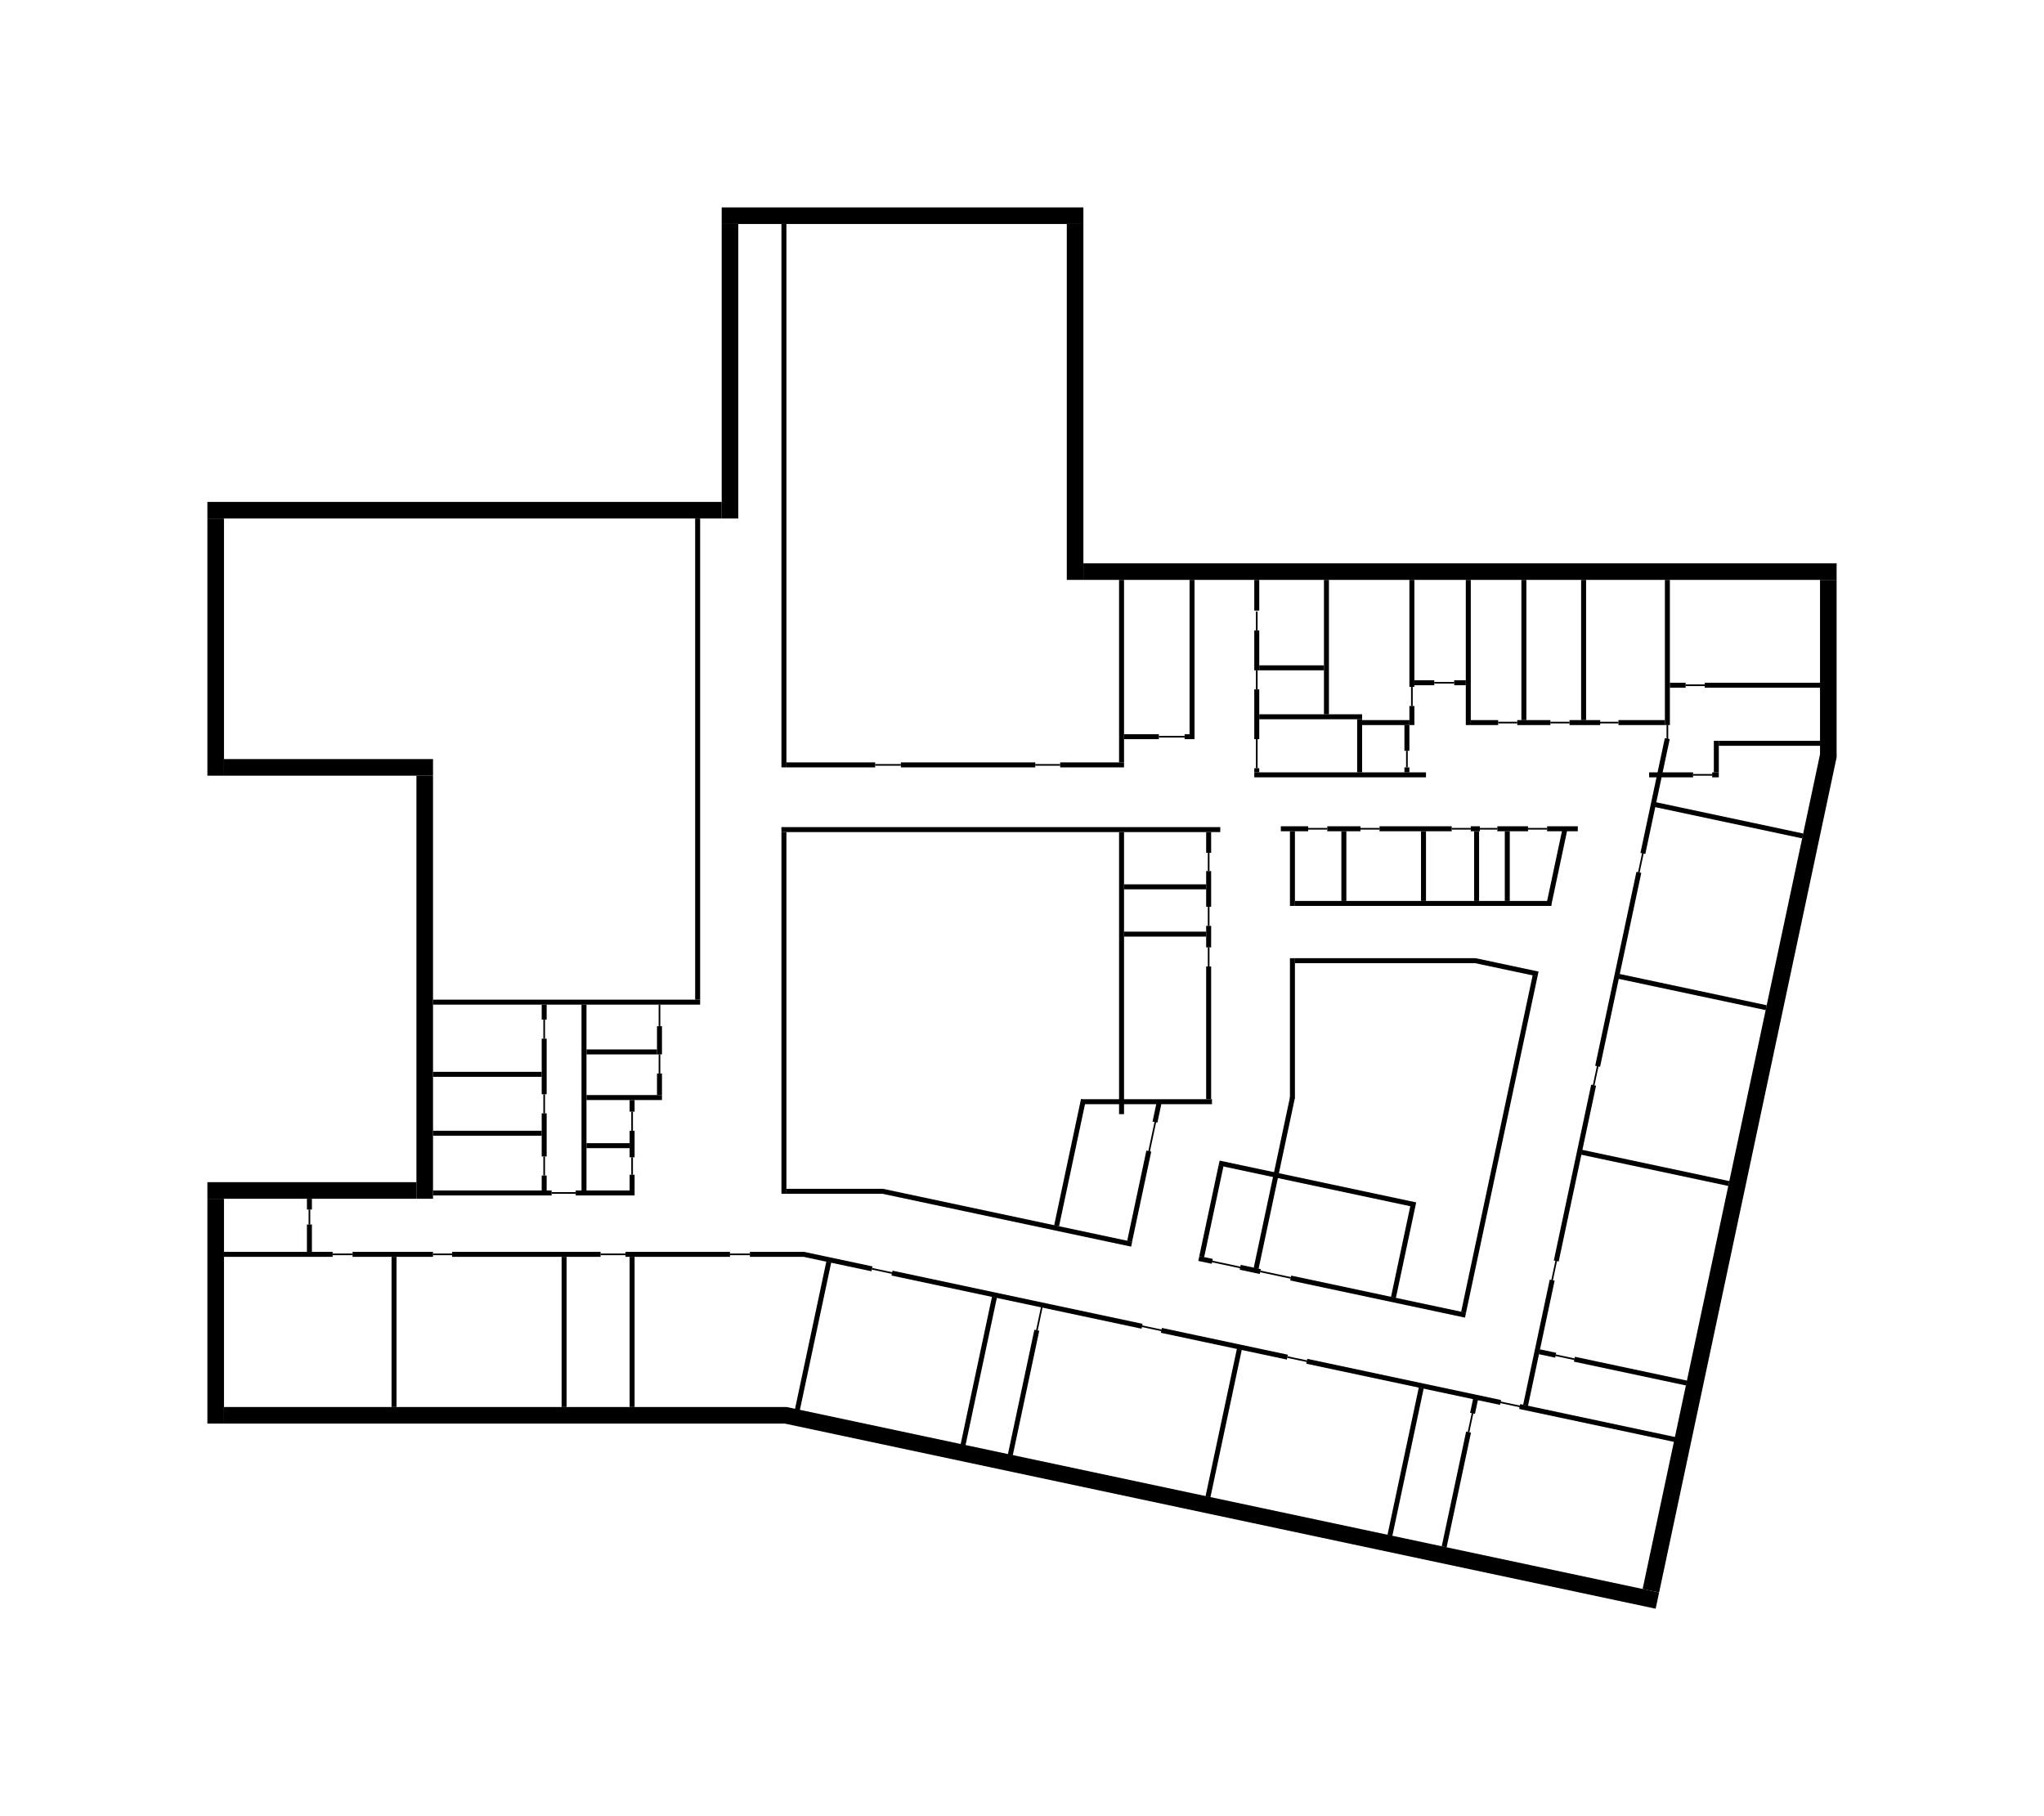 <svg width="2464" height="2189" viewBox="0 0 2464 2189" fill="none" xmlns="http://www.w3.org/2000/svg">
<rect width="2464" height="2189" fill="white"/>
<rect x="870" y="250" width="436" height="20" fill="black"/>
<rect x="1306" y="270" width="429" height="20" transform="rotate(90 1306 270)" fill="black"/>
<rect x="1306" y="679" width="908" height="20" fill="black"/>
<path fill-rule="evenodd" clip-rule="evenodd" d="M2214 913V699H2194V909.26L1980.15 1915.36L2000.04 1919.58L2213.99 913.002L2213.98 913H2214Z" fill="black"/>
<rect x="890" y="270" width="355" height="20" transform="rotate(90 890 270)" fill="black"/>
<rect x="270" y="625" width="310" height="20" transform="rotate(90 270 625)" fill="black"/>
<rect x="270" y="915" width="252" height="20" fill="black"/>
<rect x="250" y="1425" width="252" height="20" fill="black"/>
<rect x="270" y="1509" width="131" height="6" fill="black"/>
<rect x="425" y="1509" width="97" height="6" fill="black"/>
<rect x="545" y="1509" width="179" height="6" fill="black"/>
<rect x="754" y="1509" width="126" height="6" fill="black"/>
<rect x="904" y="1509" width="65" height="6" fill="black"/>
<rect x="694" y="1435" width="71" height="6" fill="black"/>
<rect x="522" y="1435" width="143" height="6" fill="black"/>
<rect x="522" y="1363" width="131" height="6" fill="black"/>
<rect x="522" y="1292" width="131" height="6" fill="black"/>
<rect x="707" y="1320" width="91" height="6" fill="black"/>
<rect x="707" y="1265" width="85" height="6" fill="black"/>
<rect x="707" y="1378" width="52" height="6" fill="black"/>
<rect x="522" y="1205" width="322" height="6" fill="black"/>
<rect x="478" y="1515" width="181" height="6" transform="rotate(90 478 1515)" fill="black"/>
<rect x="683" y="1515" width="181" height="6" transform="rotate(90 683 1515)" fill="black"/>
<rect x="765" y="1515" width="181" height="6" transform="rotate(90 765 1515)" fill="black"/>
<rect x="707" y="1211" width="224" height="6" transform="rotate(90 707 1211)" fill="black"/>
<rect x="765" y="1326" width="14" height="6" transform="rotate(90 765 1326)" fill="black"/>
<rect x="765" y="1416" width="19" height="6" transform="rotate(90 765 1416)" fill="black"/>
<rect x="765" y="1363" width="32" height="6" transform="rotate(90 765 1363)" fill="black"/>
<rect x="376" y="1476" width="33" height="6" transform="rotate(90 376 1476)" fill="black"/>
<rect x="376" y="1445" width="13" height="6" transform="rotate(90 376 1445)" fill="black"/>
<rect x="374" y="1458" width="18" height="2" transform="rotate(90 374 1458)" fill="black"/>
<rect x="796" y="1211" width="26" height="2" transform="rotate(90 796 1211)" fill="black"/>
<rect x="657" y="1229" width="23" height="2" transform="rotate(90 657 1229)" fill="black"/>
<rect x="657" y="1319" width="23" height="2" transform="rotate(90 657 1319)" fill="black"/>
<rect x="657" y="1394" width="23" height="2" transform="rotate(90 657 1394)" fill="black"/>
<rect width="29" height="2" transform="matrix(1 0 0 -1 665 1439)" fill="black"/>
<rect width="24" height="2" transform="matrix(1 0 0 -1 401 1513)" fill="black"/>
<rect width="23" height="2" transform="matrix(1 0 0 -1 522 1513)" fill="black"/>
<rect width="30" height="2" transform="matrix(1 0 0 -1 724 1513)" fill="black"/>
<rect width="24" height="2" transform="matrix(1 0 0 -1 880 1513)" fill="black"/>
<rect x="796" y="1271" width="23" height="2" transform="rotate(90 796 1271)" fill="black"/>
<rect x="763" y="1340" width="23" height="2" transform="rotate(90 763 1340)" fill="black"/>
<rect x="763" y="1395" width="21" height="2" transform="rotate(90 763 1395)" fill="black"/>
<rect x="798" y="1237" width="34" height="6" transform="rotate(90 798 1237)" fill="black"/>
<rect x="798" y="1294" width="26" height="6" transform="rotate(90 798 1294)" fill="black"/>
<rect x="659" y="1211" width="18" height="6" transform="rotate(90 659 1211)" fill="black"/>
<rect x="659" y="1342" width="52" height="6" transform="rotate(90 659 1342)" fill="black"/>
<rect x="659" y="1417" width="18" height="6" transform="rotate(90 659 1417)" fill="black"/>
<rect x="659" y="1252" width="67" height="6" transform="rotate(90 659 1252)" fill="black"/>
<path d="M522 935V1445H502V935H522Z" fill="black"/>
<path d="M270 1445V1716H250V1445H270Z" fill="black"/>
<rect x="250" y="605" width="620" height="20" fill="black"/>
<path fill-rule="evenodd" clip-rule="evenodd" d="M948.17 1696H948.158H270V1716H946.056L1995.87 1939.15L2000.03 1919.58L949 1696.18V1696.18L948.17 1696Z" fill="black"/>
<rect x="1051.22" y="1528.39" width="25.055" height="2" transform="rotate(12 1051.22 1528.39)" fill="black"/>
<rect x="969.016" y="1508.95" width="84.598" height="6" transform="rotate(12 969.016 1508.95)" fill="black"/>
<rect x="1376.61" y="1597.6" width="24.529" height="2" transform="rotate(12 1376.61 1597.6)" fill="black"/>
<rect x="1075.93" y="1531.68" width="308.201" height="6" transform="rotate(12 1075.93 1531.68)" fill="black"/>
<rect x="1552.06" y="1634.81" width="24.316" height="2" transform="rotate(12 1552.06 1634.81)" fill="black"/>
<rect x="1400.65" y="1600.7" width="155.271" height="6" transform="rotate(12 1400.65 1600.7)" fill="black"/>
<rect x="1808.5" y="1689.27" width="24.631" height="2" transform="rotate(12 1808.5 1689.27)" fill="black"/>
<rect x="1575.94" y="1637.96" width="238.809" height="6" transform="rotate(12 1575.94 1637.96)" fill="black"/>
<rect x="1832.55" y="1692.5" width="191.399" height="6" transform="rotate(12 1832.55 1692.5)" fill="black"/>
<rect x="1519.39" y="1531.57" width="37.703" height="2" transform="rotate(12 1519.39 1531.57)" fill="black"/>
<rect x="1461.4" y="1519.61" width="34.841" height="2" transform="rotate(12 1461.4 1519.61)" fill="black"/>
<rect x="1445.8" y="1514.07" width="16.599" height="6" transform="rotate(12 1445.8 1514.07)" fill="black"/>
<rect x="1495.72" y="1524.68" width="24.725" height="6" transform="rotate(12 1495.72 1524.68)" fill="black"/>
<rect x="1556.54" y="1537.61" width="215.428" height="6" transform="rotate(12 1556.54 1537.61)" fill="black"/>
<rect x="1470.25" y="1399" width="242.24" height="6" transform="rotate(12 1470.25 1399)" fill="black"/>
<rect x="1875.19" y="1632.56" width="23.657" height="2" transform="rotate(12 1875.19 1632.56)" fill="black"/>
<rect x="1856.34" y="1626.5" width="20.07" height="6" transform="rotate(12 1856.34 1626.5)" fill="black"/>
<rect x="1898.55" y="1635.47" width="138.316" height="6" transform="rotate(12 1898.55 1635.47)" fill="black"/>
<rect x="1907.25" y="1386" width="181.468" height="6" transform="rotate(12 1907.25 1386)" fill="black"/>
<rect x="1952.25" y="1174" width="181.468" height="6" transform="rotate(12 1952.25 1174)" fill="black"/>
<rect x="1996.25" y="967" width="181.468" height="6" transform="rotate(12 1996.25 967)" fill="black"/>
<rect x="1779" y="1155.04" width="77.378" height="6" transform="rotate(12 1779 1155.04)" fill="black"/>
<rect x="1853.51" y="1176.65" width="414.983" height="6" transform="rotate(102 1853.51 1176.65)" fill="black"/>
<rect x="1877" y="1519.88" width="24.318" height="2" transform="rotate(102 1877 1519.88)" fill="black"/>
<rect x="1874.05" y="1543.76" width="154.315" height="6" transform="rotate(102 1874.05 1543.76)" fill="black"/>
<rect x="1927.05" y="1285.13" width="23.799" height="2" transform="rotate(102 1927.05 1285.13)" fill="black"/>
<rect x="1924.02" y="1308.69" width="216.684" height="6" transform="rotate(102 1924.02 1308.69)" fill="black"/>
<rect x="1981.48" y="1028.59" width="23.992" height="2" transform="rotate(102 1981.48 1028.59)" fill="black"/>
<rect x="2012.81" y="890.965" width="141.508" height="6" transform="rotate(102 2012.81 890.965)" fill="black"/>
<rect x="1978.54" y="1052.17" width="238.998" height="6" transform="rotate(102 1978.54 1052.17)" fill="black"/>
<rect x="1889.06" y="1001.74" width="92.155" height="6" transform="rotate(102 1889.06 1001.74)" fill="black"/>
<rect x="1561.03" y="1323.25" width="210.845" height="6" transform="rotate(102 1561.03 1323.25)" fill="black"/>
<rect x="1474.86" y="1405.89" width="111.954" height="6" transform="rotate(102 1474.86 1405.89)" fill="black"/>
<rect x="1393.74" y="1352.62" width="36.226" height="2" transform="rotate(102 1393.74 1352.62)" fill="black"/>
<rect x="1399.97" y="1330.93" width="22.774" height="6" transform="rotate(102 1399.97 1330.93)" fill="black"/>
<rect x="1387.8" y="1388.17" width="111.204" height="6" transform="rotate(102 1387.8 1388.17)" fill="black"/>
<rect x="1308.95" y="1326.23" width="155.383" height="6" transform="rotate(102 1308.95 1326.23)" fill="black"/>
<rect x="1706.15" y="1454.25" width="112.773" height="6" transform="rotate(102 1706.15 1454.25)" fill="black"/>
<rect x="1716.23" y="1673.65" width="181.842" height="6" transform="rotate(102 1716.23 1673.65)" fill="black"/>
<rect x="1496.96" y="1626.89" width="182.037" height="6" transform="rotate(102 1496.96 1626.89)" fill="black"/>
<rect x="1256.79" y="1576.18" width="28.218" height="2" transform="rotate(102 1256.79 1576.18)" fill="black"/>
<rect x="1252.79" y="1604.11" width="153.557" height="6" transform="rotate(102 1252.79 1604.11)" fill="black"/>
<rect x="1201.72" y="1564.25" width="182.037" height="6" transform="rotate(102 1201.72 1564.25)" fill="black"/>
<rect x="1002.02" y="1521.84" width="183.473" height="6" transform="rotate(102 1002.02 1521.84)" fill="black"/>
<rect x="1776.12" y="1703.61" width="23.523" height="2" transform="rotate(102 1776.12 1703.61)" fill="black"/>
<rect x="1781.68" y="1687.25" width="17.48" height="6" transform="rotate(102 1781.68 1687.25)" fill="black"/>
<rect x="1773.25" y="1726.9" width="141.376" height="6" transform="rotate(102 1773.25 1726.9)" fill="black"/>
<rect x="1063.88" y="1432.89" width="307.656" height="6" transform="rotate(12 1063.88 1432.89)" fill="black"/>
<rect x="1303" y="1325" width="158" height="6" fill="black"/>
<rect x="948" y="1433" width="116" height="6" fill="black"/>
<rect x="942" y="997" width="529" height="6" fill="black"/>
<rect x="1544" y="996" width="33" height="6" fill="black"/>
<rect x="1600" y="996" width="40" height="6" fill="black"/>
<rect x="1663" y="996" width="87" height="6" fill="black"/>
<rect x="1773" y="996" width="11" height="6" fill="black"/>
<rect x="1805" y="996" width="37" height="6" fill="black"/>
<rect x="1842" y="998" width="23" height="2" fill="black"/>
<rect x="1784" y="998" width="21" height="2" fill="black"/>
<rect x="1750" y="998" width="23" height="2" fill="black"/>
<rect x="1640" y="998" width="23" height="2" fill="black"/>
<rect x="1577" y="998" width="23" height="2" fill="black"/>
<rect x="1865" y="996" width="37" height="6" fill="black"/>
<rect x="1512" y="931" width="207" height="6" fill="black"/>
<rect x="1518" y="861" width="124" height="6" fill="black"/>
<rect x="1518" y="802" width="78" height="6" fill="black"/>
<rect x="1428" y="885" width="6" height="6" fill="black"/>
<rect x="1355" y="885" width="42" height="6" fill="black"/>
<rect x="1397" y="887" width="31" height="2" fill="black"/>
<rect x="1355" y="1066" width="99" height="6" fill="black"/>
<rect x="1355" y="1123" width="99" height="6" fill="black"/>
<rect x="1642" y="868" width="57" height="6" fill="black"/>
<rect x="1705" y="820" width="24" height="6" fill="black"/>
<rect x="1729" y="822" width="24" height="2" fill="black"/>
<rect x="1753" y="820" width="14" height="6" fill="black"/>
<rect x="1773" y="868" width="33" height="6" fill="black"/>
<rect x="1806" y="870" width="23" height="2" fill="black"/>
<rect x="1869" y="870" width="23" height="2" fill="black"/>
<rect x="1928" y="870" width="23" height="2" fill="black"/>
<rect x="1829" y="868" width="40" height="6" fill="black"/>
<rect x="1892" y="868" width="37" height="6" fill="black"/>
<rect x="1951" y="868" width="56" height="6" fill="black"/>
<rect x="2013" y="823" width="19" height="6" fill="black"/>
<rect x="2032" y="825" width="23" height="2" fill="black"/>
<rect x="2055" y="823" width="139" height="6" fill="black"/>
<rect x="2064" y="931" width="8" height="6" fill="black"/>
<rect x="1988" y="931" width="53" height="6" fill="black"/>
<rect x="2041" y="933" width="23" height="2" fill="black"/>
<rect x="2009" y="891" width="17" height="2" transform="rotate(-90 2009 891)" fill="black"/>
<rect x="2072" y="893" width="122" height="6" fill="black"/>
<path d="M2072 893V931H2066V893H2072Z" fill="black"/>
<rect x="1561" y="1086" width="309" height="6" fill="black"/>
<rect x="1561" y="1155" width="218" height="6" fill="black"/>
<rect x="948" y="919" width="107" height="6" fill="black"/>
<rect x="1055" y="921" width="31" height="2" fill="black"/>
<rect x="1248" y="921" width="30" height="2" fill="black"/>
<rect x="1278" y="919" width="77" height="6" fill="black"/>
<rect x="1086" y="919" width="162" height="6" fill="black"/>
<rect x="948" y="1003" width="436" height="6" transform="rotate(90 948 1003)" fill="black"/>
<rect x="844" y="625" width="580" height="6" transform="rotate(90 844 625)" fill="black"/>
<rect x="948" y="270" width="655" height="6" transform="rotate(90 948 270)" fill="black"/>
<rect x="1355" y="1003" width="340" height="6" transform="rotate(90 1355 1003)" fill="black"/>
<rect x="1355" y="699" width="220" height="6" transform="rotate(90 1355 699)" fill="black"/>
<rect x="1440" y="699" width="192" height="6" transform="rotate(90 1440 699)" fill="black"/>
<rect x="1602" y="699" width="162" height="6" transform="rotate(90 1602 699)" fill="black"/>
<rect x="1642" y="867" width="64" height="6" transform="rotate(90 1642 867)" fill="black"/>
<rect x="1699" y="874" width="31" height="6" transform="rotate(90 1699 874)" fill="black"/>
<rect x="1697" y="905" width="20" height="2" transform="rotate(90 1697 905)" fill="black"/>
<rect x="1703" y="828" width="23" height="2" transform="rotate(90 1703 828)" fill="black"/>
<rect x="1699" y="925" width="6" height="6" transform="rotate(90 1699 925)" fill="black"/>
<rect x="1518" y="926" width="5" height="6" transform="rotate(90 1518 926)" fill="black"/>
<rect x="1518" y="831" width="60" height="6" transform="rotate(90 1518 831)" fill="black"/>
<rect x="1516" y="808" width="23" height="2" transform="rotate(90 1516 808)" fill="black"/>
<rect x="1516" y="737" width="23" height="2" transform="rotate(90 1516 737)" fill="black"/>
<rect x="1516" y="891" width="35" height="2" transform="rotate(90 1516 891)" fill="black"/>
<rect x="1518" y="699" width="37" height="6" transform="rotate(90 1518 699)" fill="black"/>
<rect x="1518" y="760" width="48" height="6" transform="rotate(90 1518 760)" fill="black"/>
<rect x="1705" y="851" width="23" height="6" transform="rotate(90 1705 851)" fill="black"/>
<rect x="1705" y="699" width="129" height="6" transform="rotate(90 1705 699)" fill="black"/>
<rect x="1773" y="699" width="175" height="6" transform="rotate(90 1773 699)" fill="black"/>
<rect x="1840" y="699" width="169" height="6" transform="rotate(90 1840 699)" fill="black"/>
<rect x="1912" y="699" width="169" height="6" transform="rotate(90 1912 699)" fill="black"/>
<rect x="2013" y="699" width="175" height="6" transform="rotate(90 2013 699)" fill="black"/>
<rect x="1460" y="1003" width="25" height="6" transform="rotate(90 1460 1003)" fill="black"/>
<rect x="1458" y="1028" width="22" height="2" transform="rotate(90 1458 1028)" fill="black"/>
<rect x="1458" y="1093" width="23" height="2" transform="rotate(90 1458 1093)" fill="black"/>
<rect x="1458" y="1142" width="23" height="2" transform="rotate(90 1458 1142)" fill="black"/>
<rect x="1460" y="1050" width="43" height="6" transform="rotate(90 1460 1050)" fill="black"/>
<rect x="1460" y="1116" width="26" height="6" transform="rotate(90 1460 1116)" fill="black"/>
<rect x="1460" y="1165" width="160" height="6" transform="rotate(90 1460 1165)" fill="black"/>
<rect x="1561" y="1155" width="169" height="6" transform="rotate(90 1561 1155)" fill="black"/>
<rect x="1561" y="1002" width="90" height="6" transform="rotate(90 1561 1002)" fill="black"/>
<rect x="1623" y="1002" width="84" height="6" transform="rotate(90 1623 1002)" fill="black"/>
<rect x="1719" y="1002" width="84" height="6" transform="rotate(90 1719 1002)" fill="black"/>
<rect x="1783" y="1002" width="84" height="6" transform="rotate(90 1783 1002)" fill="black"/>
<rect x="1820" y="1002" width="84" height="6" transform="rotate(90 1820 1002)" fill="black"/>
</svg>
